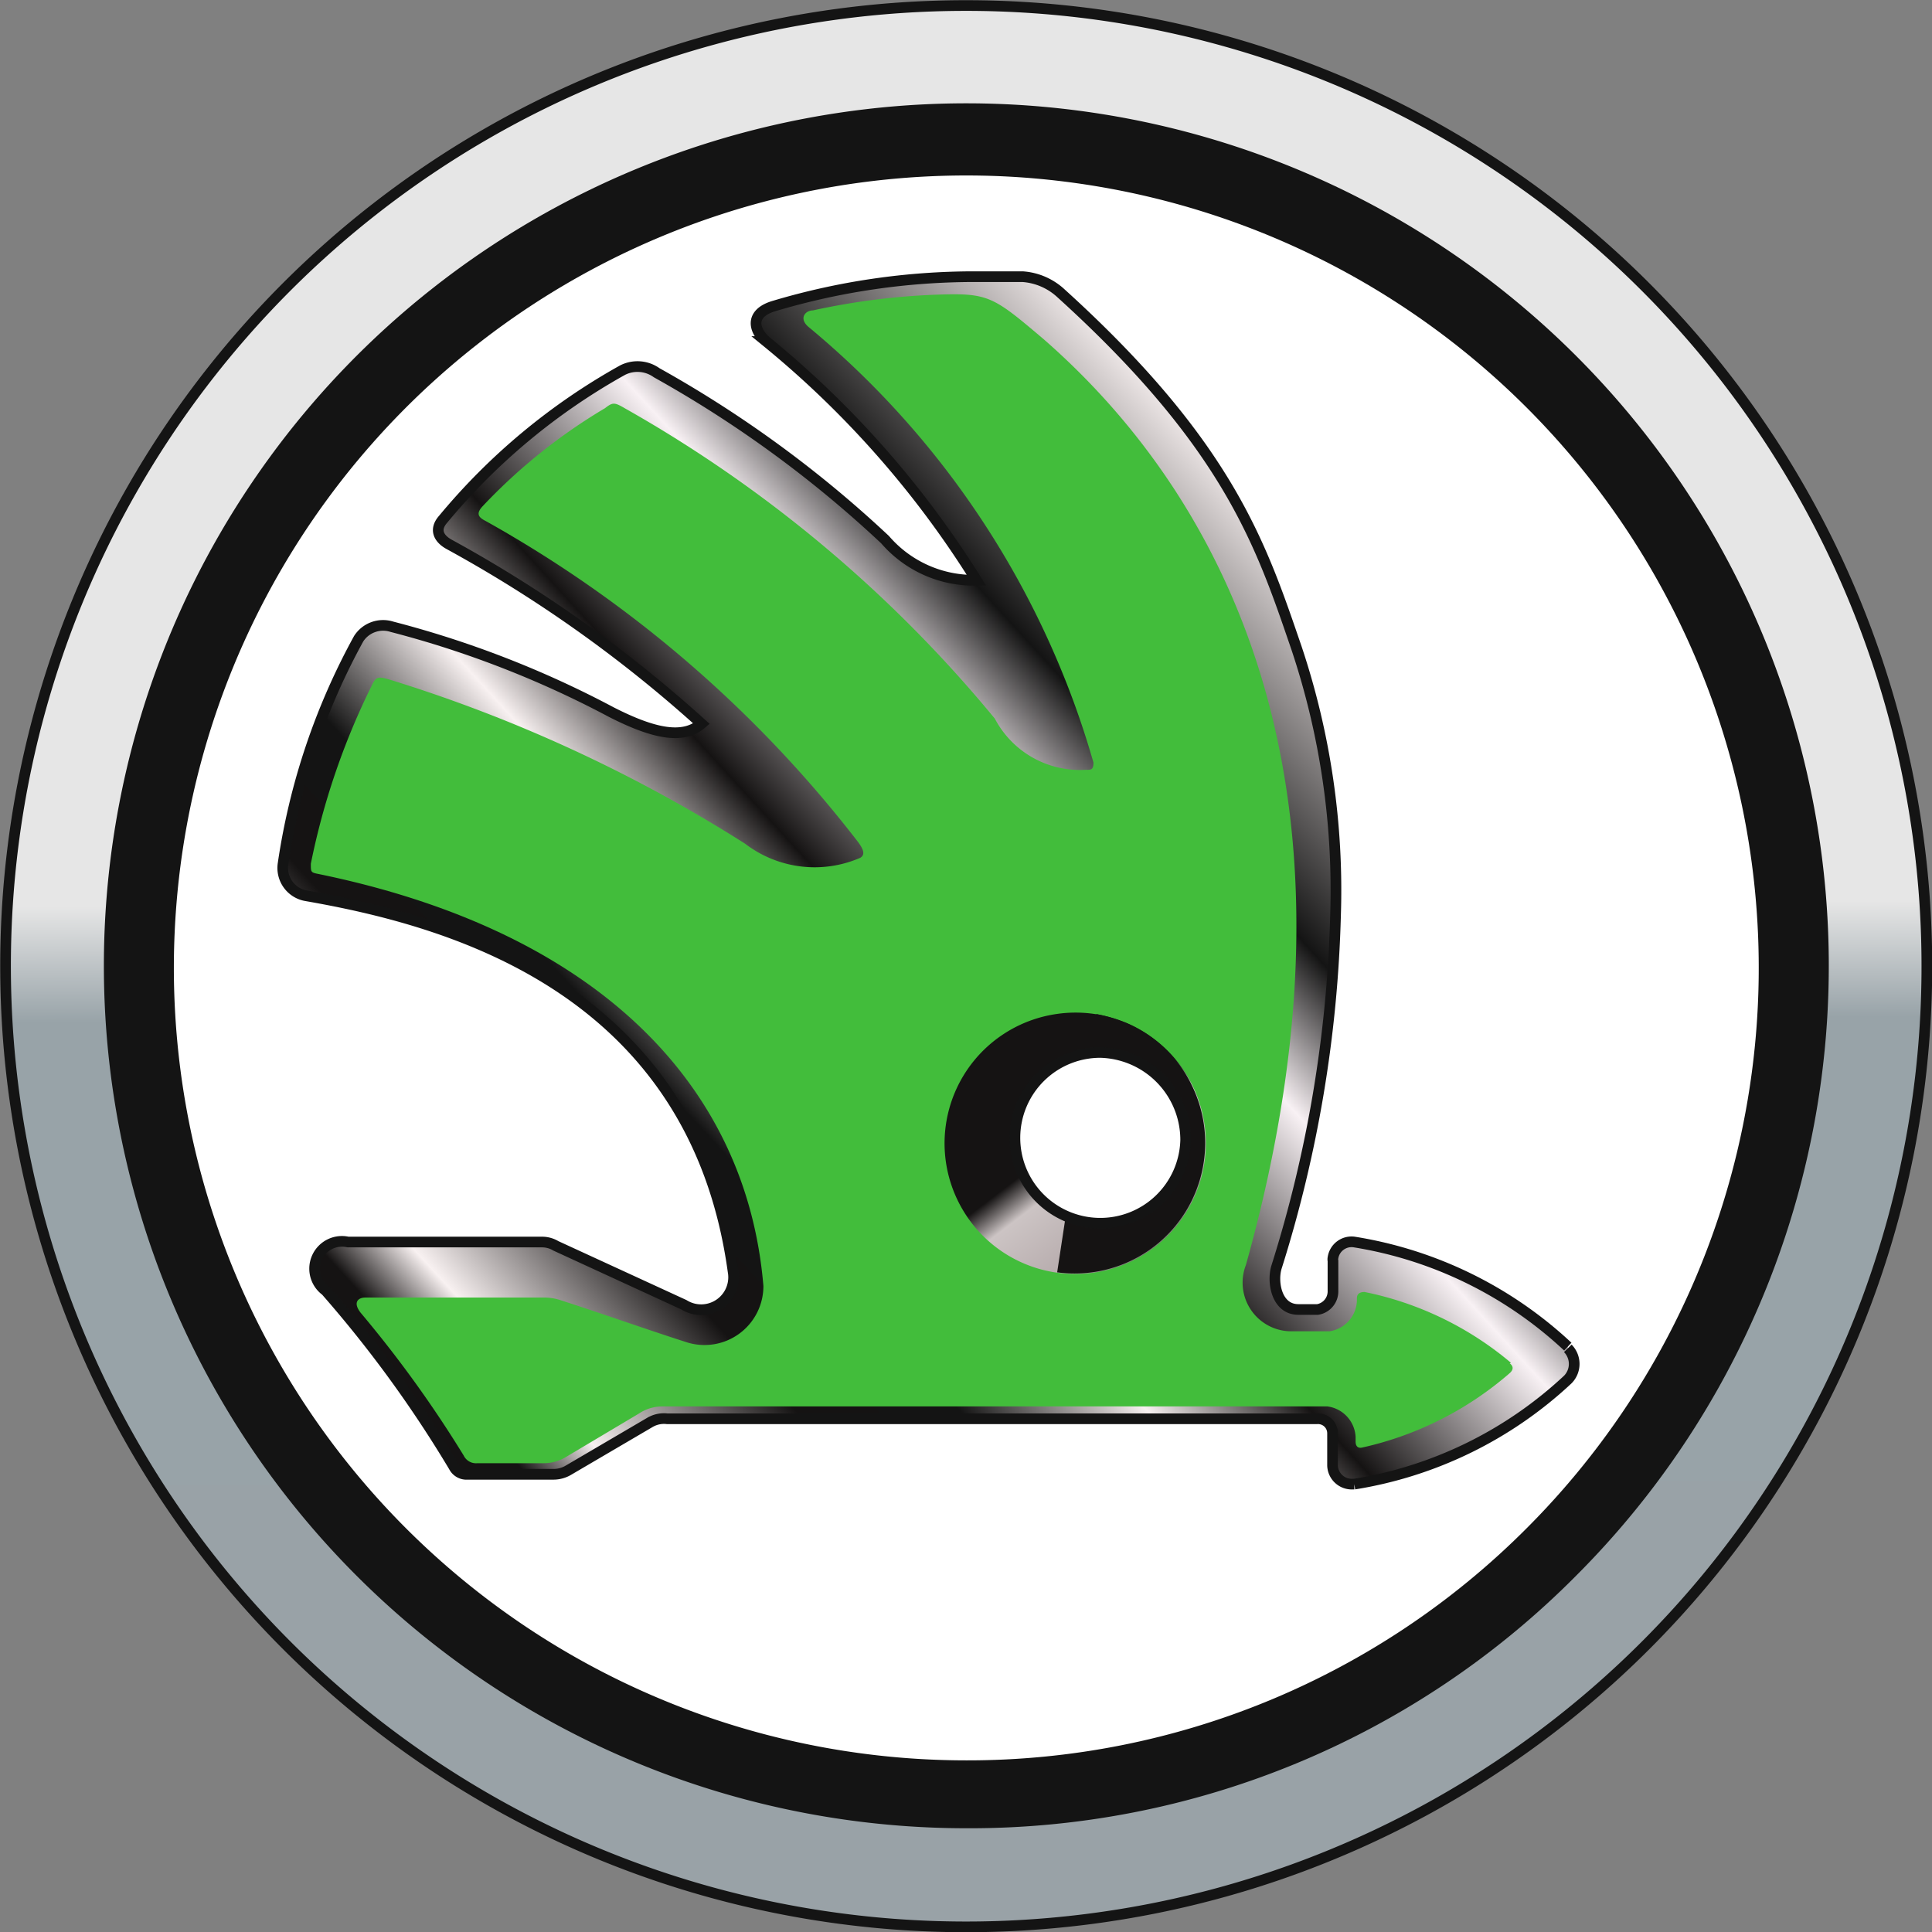 <svg id="Layer_1" data-name="Layer 1" xmlns="http://www.w3.org/2000/svg" xmlns:xlink="http://www.w3.org/1999/xlink" viewBox="0 0 45.25 45.25"><rect x="0" y="0" width="45.25" height="45.25" fill="#808080" stroke="none"/><defs><style>.cls-1,.cls-4,.cls-8{stroke:#141414;stroke-width:0.25px;}.cls-1{stroke-linecap:square;fill:url(#Adsız_degrade);}.cls-2{fill:#141414;}.cls-3,.cls-8{fill:#fff;}.cls-4{fill:url(#Adsız_degrade_2);}.cls-5{fill:#42bd3b;}.cls-6{fill:url(#Adsız_degrade_3);}.cls-7{fill:url(#Adsız_degrade_4);}</style><linearGradient id="Adsız_degrade" x1="-3352.09" y1="646.5" x2="-3339.74" y2="646.5" gradientTransform="matrix(-0.01, -3.66, -3.63, 0.01, 2418.35, -11846.75)" gradientUnits="userSpaceOnUse"><stop offset="0" stop-color="#99a2a7"/><stop offset="0.48" stop-color="#98a3a8"/><stop offset="0.54" stop-color="#e6e6e6"/><stop offset="1" stop-color="#e6e6e6"/></linearGradient><linearGradient id="Adsız_degrade_2" x1="-3105.38" y1="1298.97" x2="-3100.15" y2="1294.18" gradientTransform="translate(17822.62 -6998.49) scale(5.71)" gradientUnits="userSpaceOnUse"><stop offset="0" stop-color="#151313"/><stop offset="0.09" stop-color="#151313"/><stop offset="0.13" stop-color="#f8f1f1"/><stop offset="0.23" stop-color="#151313"/><stop offset="0.3" stop-color="#141414"/><stop offset="0.38" stop-color="#f8f1f1"/><stop offset="0.45" stop-color="#151313"/><stop offset="0.56" stop-color="#f8f1f4"/><stop offset="0.63" stop-color="#141414"/><stop offset="0.79" stop-color="#f8f1f1"/><stop offset="1" stop-color="#f8f1f2"/></linearGradient><linearGradient id="Adsız_degrade_3" x1="-2893.02" y1="1632.64" x2="-2892.5" y2="1631.7" gradientTransform="matrix(4.37, -0.64, -0.64, -4.37, 13794.82, 5692.51)" gradientUnits="userSpaceOnUse"><stop offset="0" stop-color="#151313"/><stop offset="0.16" stop-color="#ccc4c4"/><stop offset="0.5" stop-color="#b7acad"/><stop offset="1" stop-color="#151313"/></linearGradient><linearGradient id="Adsız_degrade_4" x1="-3871.02" y1="1915.37" x2="-3870.29" y2="1914.61" gradientTransform="translate(-18977.46 1179.41) rotate(-155.98) scale(4.42)" gradientUnits="userSpaceOnUse"><stop offset="0" stop-color="#151313"/><stop offset="0.25" stop-color="#ccc4c4"/><stop offset="0.5" stop-color="#b7acad"/><stop offset="1" stop-color="#151313"/></linearGradient></defs><path class="cls-1" d="M104.92,382.9A22.5,22.5,0,1,1,82.5,405.47,22.49,22.49,0,0,1,104.92,382.9Z" transform="translate(-82.37 -382.77)"/><path class="cls-2" d="M105,425.59a20.2,20.2,0,1,1,14.28-5.91A20,20,0,0,1,105,425.59" transform="translate(-82.37 -382.77)"/><path class="cls-3" d="M105,424a18.56,18.56,0,1,1,13.13-5.44A18.48,18.48,0,0,1,105,424" transform="translate(-82.37 -382.77)"/><path class="cls-4" d="M119.09,414.31a9.53,9.53,0,0,0-5-2.45.44.44,0,0,0-.5.37.17.17,0,0,0,0,.07V413a.43.43,0,0,1-.36.44h-.45c-.52,0-.62-.66-.51-1a29.91,29.91,0,0,0,1.38-8.23,17.87,17.87,0,0,0-.91-6.25c-.82-2.39-1.57-4.74-5.52-8.32a1.47,1.47,0,0,0-.9-.39c-.39,0-.71,0-1.11,0a16.39,16.39,0,0,0-4.72.69c-.56.17-.48.56-.17.83a22.7,22.7,0,0,1,4.92,5.59,2.74,2.74,0,0,1-2.14-.95,27.1,27.1,0,0,0-5.35-3.91.77.77,0,0,0-.8-.06,14.82,14.82,0,0,0-4.2,3.49c-.23.26-.08.47.14.59a31,31,0,0,1,5.91,4.2c-.43.37-1.11.24-2.11-.27a23.46,23.46,0,0,0-5.14-2,.68.68,0,0,0-.78.28A15.67,15.67,0,0,0,89,403a.66.66,0,0,0,.54.75h0c3.27.57,9.08,2.1,10,8.8a.76.76,0,0,1-1.15.78l-3-1.38a.63.63,0,0,0-.33-.09H90.52A.64.64,0,0,0,90,413a28.16,28.16,0,0,1,3,4.12.33.33,0,0,0,.32.18h2a.69.69,0,0,0,.37-.1l1.91-1.12A.65.65,0,0,1,98,416h15.21a.34.34,0,0,1,.37.34v.75a.45.45,0,0,0,.45.44h.06a9.53,9.53,0,0,0,5-2.45.52.52,0,0,0,0-.73h0l0,0" transform="translate(-82.37 -382.77)"/><path class="cls-5" d="M107.76,412.12a2.71,2.71,0,1,1,2.71-2.7,2.71,2.71,0,0,1-2.71,2.7Zm10,2.57a7.69,7.69,0,0,0-3.43-1.66q-.18,0-.18.15v.06a.75.75,0,0,1-.64.71h-.86a1.14,1.14,0,0,1-1.1-1.55c3.09-11-.36-17.86-4.73-21.68-1.18-1-1.29-1.09-2.47-1.05a16.31,16.31,0,0,0-2.94.37c-.18,0-.34.19-.1.39a20.61,20.61,0,0,1,6.67,10.2c0,.18-.06.17-.19.17a2.25,2.25,0,0,1-2.12-1.2A30.94,30.94,0,0,0,97,392.33c-.24-.14-.28-.14-.46,0a13.21,13.21,0,0,0-2.86,2.29c-.16.17-.12.26.06.35a28.63,28.63,0,0,1,8.68,7.46c.2.25.21.36.1.43a2.68,2.68,0,0,1-2.7-.33,34.43,34.43,0,0,0-8.35-3.85c-.25-.07-.3-.06-.4.16A16.93,16.93,0,0,0,89.65,403c0,.18,0,.2.13.23,6.5,1.32,10.07,4.89,10.47,9.66a1.38,1.38,0,0,1-1.79,1.32c-1-.32-2-.68-3-1a1.26,1.26,0,0,0-.33-.05h-4.2c-.18,0-.3.12-.11.36a27.62,27.62,0,0,1,2.41,3.34.32.32,0,0,0,.32.18h1.54a1,1,0,0,0,.56-.16l1.68-1a1,1,0,0,1,.53-.17h15.6a.76.76,0,0,1,.66.71v.11c0,.12.06.17.17.14a7.87,7.87,0,0,0,3.44-1.74c.09-.08.09-.16,0-.23" transform="translate(-82.37 -382.77)"/><path class="cls-6" d="M110.58,409.1a3.06,3.06,0,1,1-3.47-2.58,3.05,3.05,0,0,1,3.47,2.58" transform="translate(-82.37 -382.77)"/><path class="cls-7" d="M108.05,406.52l-.92,6.05a3.06,3.06,0,0,0,1.67-5.82,3.83,3.83,0,0,0-.75-.23Z" transform="translate(-82.37 -382.77)"/><path class="cls-8" d="M110.14,409.47a2,2,0,1,1-2-2.05,2.05,2.05,0,0,1,2,2.05" transform="translate(-82.37 -382.77)"/></svg>